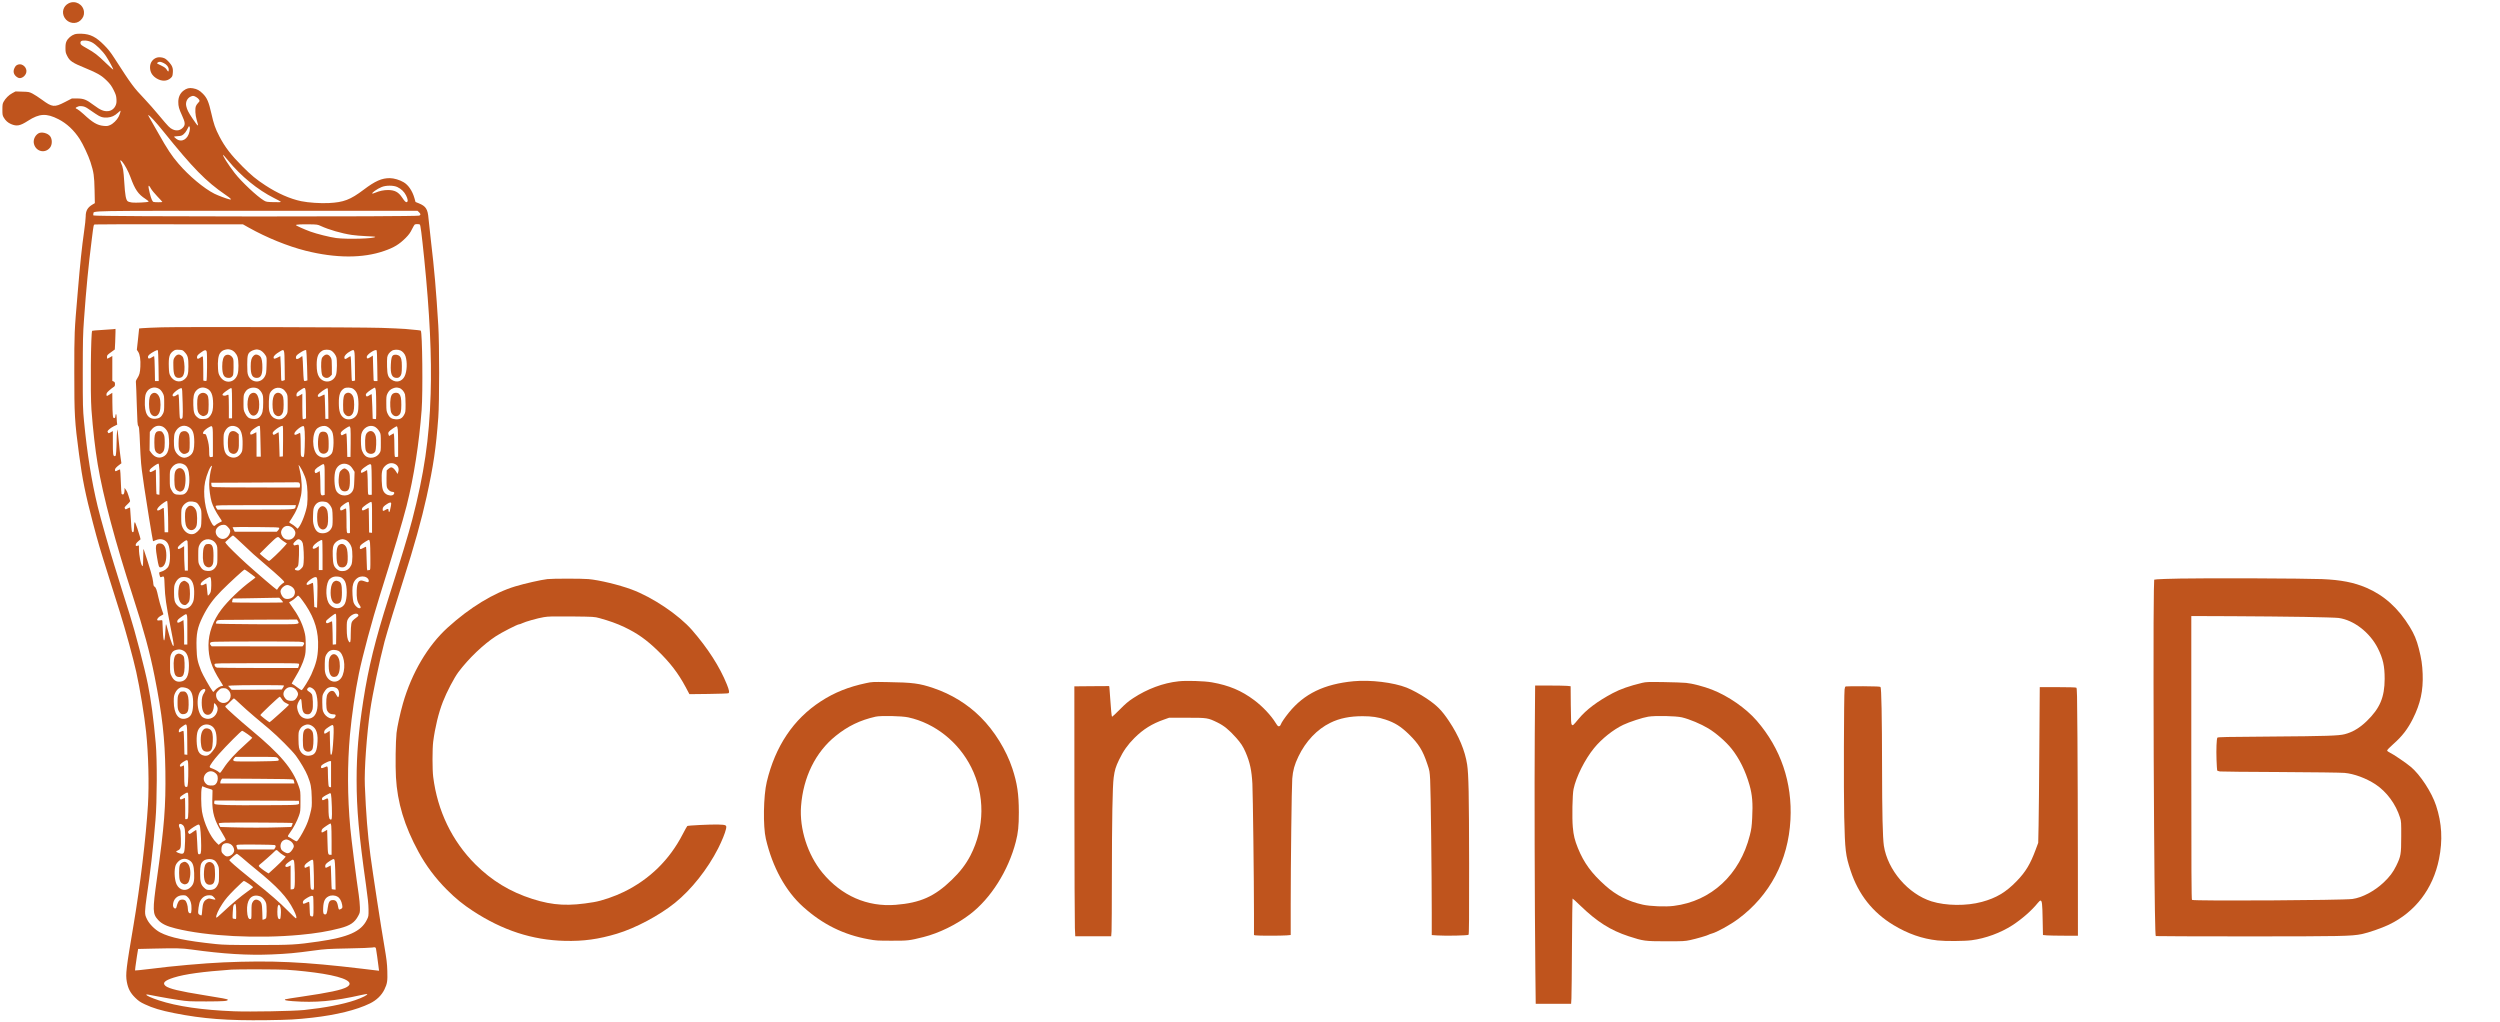 <?xml version="1.0" standalone="no"?>
<!DOCTYPE svg PUBLIC "-//W3C//DTD SVG 20010904//EN"
 "http://www.w3.org/TR/2001/REC-SVG-20010904/DTD/svg10.dtd">
<svg version="1.0" xmlns="http://www.w3.org/2000/svg"
 width="4697pt" height="1920pt" viewBox="0 0 4697 1920"
 preserveAspectRatio="xMidYMid meet">

<g transform="translate(0,1920) scale(0.1,-0.1)"
fill="#bf541d" stroke="none">
<path d="M1290 19138 c-104 -53 -137 -174 -75 -274 66 -105 212 -128 298 -46
49 46 70 98 65 159 -12 140 -162 224 -288 161z"/>
<path d="M1400 18555 c-59 -19 -123 -74 -149 -128 -16 -34 -21 -63 -21 -129 0
-75 4 -92 31 -146 49 -100 96 -131 358 -238 212 -87 290 -133 387 -229 66 -66
89 -98 129 -177 41 -83 49 -108 53 -171 3 -59 0 -83 -16 -119 -26 -60 -79
-100 -141 -106 -81 -7 -144 19 -268 112 -141 106 -192 126 -318 126 l-94 0
-136 -70 c-194 -100 -235 -95 -425 45 -63 46 -144 99 -180 117 -61 31 -72 33
-192 36 l-127 4 -61 -33 c-65 -34 -128 -98 -164 -164 -18 -34 -21 -57 -21
-145 0 -96 2 -109 27 -151 33 -56 77 -95 135 -120 109 -46 169 -35 320 62 214
138 347 144 572 29 156 -80 291 -206 399 -373 63 -98 164 -314 202 -432 62
-194 71 -258 77 -526 l5 -246 -43 -25 c-94 -56 -129 -117 -129 -228 0 -39 -13
-164 -30 -278 -42 -295 -74 -599 -119 -1137 -65 -755 -65 -764 -65 -1510 0
-802 6 -916 89 -1540 64 -476 119 -748 260 -1285 104 -395 117 -438 312 -1060
86 -272 175 -558 200 -635 101 -324 248 -859 302 -1105 71 -320 154 -825 186
-1130 44 -427 58 -979 35 -1373 -36 -602 -147 -1527 -271 -2257 -139 -817
-152 -923 -126 -1067 24 -129 66 -208 157 -298 65 -63 96 -84 182 -124 147
-70 301 -116 553 -166 536 -107 997 -142 1740 -132 426 6 541 12 855 47 449
51 828 144 1080 267 125 61 220 153 273 263 53 110 60 158 54 349 -4 139 -13
214 -55 461 -63 360 -220 1391 -262 1705 -54 411 -83 781 -105 1315 -13 297
35 961 101 1420 42 294 176 933 269 1287 46 172 230 774 360 1178 191 593 337
1117 430 1540 129 587 177 913 220 1495 21 286 21 1376 0 1720 -42 681 -73
1042 -140 1610 -19 162 -39 345 -44 406 -14 175 -49 230 -182 284 l-62 25 -21
75 c-39 134 -114 245 -202 296 -76 45 -182 76 -259 77 -152 1 -275 -53 -493
-218 -250 -188 -374 -236 -654 -250 -157 -8 -382 7 -519 35 -208 43 -444 147
-674 298 -173 113 -261 186 -431 356 -216 217 -325 359 -430 559 -80 154 -108
236 -153 436 -49 218 -81 292 -160 371 -63 63 -106 86 -185 101 -70 13 -120 0
-178 -44 -64 -49 -98 -122 -98 -212 0 -85 12 -127 73 -261 56 -121 60 -167 21
-214 -52 -61 -123 -76 -199 -41 -55 25 -78 48 -254 259 -83 100 -204 238 -268
305 -218 229 -247 269 -573 774 -72 112 -119 171 -195 247 -151 152 -257 206
-420 212 -61 3 -105 -1 -135 -11z m326 -150 c74 -37 203 -164 266 -260 60 -92
142 -245 135 -252 -3 -3 -66 53 -139 124 -160 155 -209 192 -358 276 -100 56
-115 68 -118 93 -5 42 20 56 94 52 41 -3 79 -13 120 -33z m1959 -1028 c22 -12
46 -34 55 -49 14 -26 13 -29 -17 -60 -17 -18 -37 -46 -42 -61 -19 -51 -13
-167 14 -257 44 -146 35 -144 -75 19 -83 124 -105 168 -121 239 -17 78 21 153
91 181 37 15 51 13 95 -12z m-2035 -216 c30 -21 92 -63 138 -94 96 -66 143
-81 232 -75 76 6 133 32 195 89 23 21 45 39 48 39 9 0 -13 -71 -35 -114 -31
-61 -103 -132 -160 -156 -44 -19 -61 -21 -122 -15 -120 12 -207 63 -377 222
-48 44 -101 85 -118 93 -37 15 -39 23 -8 38 41 20 52 21 102 16 35 -4 65 -16
105 -43z m1227 -204 c43 -46 132 -150 198 -233 549 -682 795 -934 1163 -1185
107 -73 125 -96 70 -84 -48 10 -215 73 -279 105 -197 99 -480 336 -675 564
-128 149 -207 267 -381 576 -83 146 -160 282 -173 303 -35 60 -8 43 77 -46z
m684 -224 c-30 -150 -149 -218 -249 -141 -23 18 -42 35 -42 39 0 4 31 9 69 11
59 3 76 8 108 34 21 17 48 50 60 75 12 24 28 53 34 64 12 19 12 19 22 -2 7
-15 6 -41 -2 -80z m726 -550 c239 -292 555 -550 860 -703 67 -33 125 -65 129
-71 4 -8 -35 -10 -132 -7 -131 3 -142 5 -186 31 -126 74 -425 355 -550 517
-125 163 -237 340 -214 340 3 0 44 -48 93 -107z m-1994 -17 c45 -49 120 -188
158 -293 84 -233 145 -322 282 -410 49 -32 66 -48 56 -53 -22 -12 -243 -23
-309 -15 -33 4 -70 15 -81 24 -33 27 -49 111 -64 355 -16 240 -22 275 -60 362
-25 57 -18 69 18 30z m542 -508 c16 -29 71 -96 122 -149 51 -53 93 -99 93
-102 0 -9 -143 -9 -165 -1 -23 9 -42 51 -70 159 -39 152 -31 188 20 93z m4630
28 c74 -35 130 -89 164 -158 34 -67 40 -115 16 -124 -21 -8 -38 8 -90 85 -69
103 -138 140 -265 141 -81 0 -161 -17 -241 -51 -27 -12 -52 -19 -55 -16 -14
14 90 88 176 123 80 34 224 34 295 0z m407 -473 c34 -32 35 -48 6 -64 -44 -23
-6100 -21 -6123 3 -4 4 -4 19 -1 33 15 58 -190 54 3080 55 l3010 0 28 -27z
m-3197 -290 c333 -187 728 -348 1068 -434 565 -142 1075 -144 1477 -3 182 63
281 123 402 244 59 60 86 97 118 163 22 47 48 88 56 91 22 8 77 7 91 -2 14 -9
34 -164 83 -642 103 -1011 143 -1850 121 -2542 -26 -848 -123 -1504 -347
-2366 -66 -255 -212 -737 -444 -1467 -250 -786 -378 -1306 -474 -1925 -90
-580 -126 -1002 -126 -1495 0 -549 42 -1018 176 -1970 34 -242 47 -365 48
-460 1 -129 1 -131 -33 -199 -107 -217 -348 -325 -906 -405 -423 -61 -507 -66
-1155 -66 -511 0 -631 3 -775 18 -563 59 -864 122 -1047 219 -96 51 -201 155
-245 245 -33 67 -37 84 -37 152 0 42 14 168 31 281 62 399 121 909 164 1430
30 354 33 1144 5 1445 -42 468 -87 804 -147 1105 -60 304 -244 1007 -344 1320
-31 96 -97 306 -146 465 -49 160 -114 369 -144 465 -81 256 -260 887 -310
1095 -114 471 -198 995 -257 1605 -21 219 -23 280 -23 915 1 606 3 714 23 990
44 608 82 998 147 1515 35 278 33 268 58 273 12 3 643 4 1402 3 l1380 -1 110
-62z m1350 32 c157 -72 391 -140 585 -169 58 -9 180 -19 273 -23 92 -3 167 -9
167 -13 0 -34 -528 -49 -735 -22 -118 16 -366 78 -481 120 -119 43 -274 113
-274 123 0 11 98 17 265 14 130 -2 144 -4 200 -30z m1039 -13578 c5 -21 38
-252 51 -364 l7 -51 -39 4 c-21 2 -148 18 -283 34 -1088 130 -1698 158 -2600
119 -355 -15 -997 -72 -1355 -120 -82 -11 -186 -23 -229 -26 l-79 -6 7 69 c4
38 17 129 29 202 l22 133 300 7 c417 10 528 7 700 -17 593 -83 1060 -112 1508
-93 305 13 437 25 792 73 212 29 262 32 645 40 228 4 433 12 455 17 49 10 62
7 69 -21z m-1679 -397 c214 -13 491 -44 682 -75 426 -70 596 -164 450 -249
-94 -55 -334 -106 -848 -181 -163 -23 -302 -46 -309 -50 -26 -16 11 -25 140
-35 425 -32 773 -1 1284 115 61 13 112 22 115 19 15 -15 -90 -68 -229 -116
-228 -78 -567 -143 -955 -184 -204 -21 -1010 -36 -1320 -24 -591 23 -1069 92
-1413 206 -139 46 -232 88 -232 104 0 11 -4 12 235 -35 99 -19 263 -47 365
-62 176 -27 202 -28 530 -28 334 1 400 6 400 33 0 10 -106 31 -455 86 -452 72
-654 121 -715 172 -65 55 -19 102 155 157 210 66 538 111 1085 150 115 8 883
6 1035 -3z"/>
<path d="M3035 13050 c-154 -5 -312 -11 -350 -15 l-71 -6 -21 -201 -22 -200
25 -38 c33 -50 48 -149 41 -280 -6 -115 -16 -152 -59 -220 -24 -37 -28 -52
-24 -85 3 -22 10 -209 16 -415 10 -324 13 -377 28 -393 13 -14 18 -51 24 -170
4 -84 12 -245 17 -358 6 -114 17 -251 26 -305 8 -55 28 -198 45 -319 27 -196
159 -1006 165 -1013 1 -1 24 7 50 19 96 42 192 12 234 -74 44 -90 48 -336 7
-415 -25 -49 -84 -90 -148 -106 -31 -7 -33 -14 -18 -68 10 -35 13 -37 36 -28
51 20 50 22 57 -167 8 -213 28 -352 106 -749 33 -164 61 -317 63 -339 9 -116
-48 18 -107 250 -16 61 -31 114 -35 118 -4 4 -10 -53 -13 -126 -12 -241 -38
-237 -48 8 -4 88 -8 168 -8 178 -1 16 -7 17 -45 12 -28 -5 -46 -3 -51 4 -11
19 23 60 70 83 25 12 45 25 45 29 0 4 -15 49 -34 100 -18 52 -46 150 -61 219
-31 145 -46 184 -73 199 -15 8 -20 25 -25 88 -5 70 -61 266 -172 598 -12 37
-13 26 -14 -127 -1 -92 -5 -169 -10 -173 -26 -16 -71 193 -71 333 l0 54 -30
-7 c-27 -6 -30 -4 -30 18 0 17 14 38 45 65 l46 40 -15 59 c-19 72 -71 225 -84
250 -15 26 -21 4 -24 -92 -2 -64 -6 -80 -19 -83 -24 -4 -28 21 -40 243 -6 110
-13 206 -15 213 -3 9 -14 7 -44 -10 -35 -20 -42 -21 -50 -8 -16 25 -12 32 46
87 44 42 53 56 46 70 -5 10 -17 50 -27 88 -10 39 -31 88 -47 109 l-28 40 0
-31 c0 -58 -11 -93 -31 -93 -10 0 -21 5 -25 11 -4 7 -10 110 -14 231 -4 120
-10 222 -14 226 -4 4 -24 -3 -45 -15 -42 -24 -51 -22 -51 13 0 21 31 54 93 99
l28 21 -15 104 c-9 58 -23 182 -31 275 -9 94 -19 190 -22 215 l-7 45 -7 -50
c-4 -27 -8 -104 -8 -170 -1 -66 -4 -157 -8 -202 -6 -77 -8 -83 -28 -83 -31 0
-35 32 -35 273 l0 198 -40 -23 c-35 -20 -42 -21 -50 -8 -5 8 -10 18 -10 22 0
20 57 69 116 98 l66 32 -6 52 c-3 28 -6 72 -6 99 0 56 -17 64 -22 10 -2 -30
-7 -38 -23 -38 -17 0 -21 9 -26 60 -4 33 -7 140 -8 237 l-1 178 -47 -30 c-26
-17 -51 -30 -55 -30 -4 0 -8 13 -8 29 0 23 12 40 53 76 28 25 64 54 80 63 22
13 27 24 27 54 0 31 -5 41 -25 50 l-25 11 0 235 0 234 -44 -26 c-25 -14 -47
-26 -50 -26 -3 0 -6 15 -6 34 0 31 7 39 74 87 l73 53 7 134 c3 75 6 162 6 194
l0 59 -47 -6 c-27 -3 -124 -10 -217 -15 -93 -5 -171 -12 -174 -15 -26 -25 -36
-1184 -14 -1480 28 -375 71 -753 118 -1029 101 -602 330 -1462 663 -2488 198
-609 317 -1048 405 -1493 145 -731 194 -1165 203 -1785 9 -665 -19 -1023 -158
-2013 -85 -606 -83 -666 23 -782 66 -72 156 -116 329 -159 583 -146 1538 -195
2339 -120 290 27 524 65 747 124 192 50 277 107 343 232 33 61 34 67 32 163
-1 55 -11 161 -22 235 -44 291 -140 1047 -159 1255 -54 595 -56 1190 -6 1750
33 363 100 822 167 1145 70 341 251 1013 397 1478 232 735 431 1405 501 1680
136 540 235 1175 282 1802 25 332 13 1458 -16 1487 -5 6 -71 13 -296 33 -63 5
-266 14 -450 20 -425 13 -3751 21 -4125 10z m1300 -421 c56 -16 109 -73 129
-139 21 -71 22 -248 1 -318 -50 -169 -241 -194 -331 -44 -27 45 -33 65 -38
145 -9 137 5 248 38 292 29 38 55 55 101 66 44 10 56 10 100 -2z m537 -3 c35
-8 84 -50 115 -100 25 -39 25 -42 21 -192 -4 -135 -7 -157 -29 -200 -70 -142
-259 -133 -316 14 -15 38 -18 76 -18 202 0 177 10 213 73 252 33 20 95 37 117
32 6 -1 22 -5 37 -8z m-1894 -301 l4 -285 -35 0 -35 0 -4 229 c-2 127 -7 233
-11 237 -3 4 -25 -5 -47 -21 -44 -31 -70 -28 -70 9 0 28 35 59 121 106 35 19
57 26 64 19 5 -5 11 -129 13 -294z m497 253 c55 -61 65 -100 65 -259 0 -152
-14 -196 -77 -248 -86 -71 -208 -37 -265 73 -18 33 -23 63 -26 154 -7 196 10
257 88 310 30 21 44 23 104 20 68 -4 70 -5 111 -50z m1873 -248 l3 -270 -26
-10 c-15 -6 -31 -8 -36 -4 -5 3 -9 54 -9 113 0 59 -3 162 -7 229 l-6 121 -48
-25 c-61 -30 -79 -31 -79 -1 0 29 37 65 115 111 91 55 89 60 93 -264z m421 4
c5 -153 8 -280 7 -281 -1 -2 -16 -6 -33 -9 -28 -6 -31 -4 -36 28 -3 18 -9 110
-12 203 -3 94 -8 185 -11 203 l-5 33 -44 -32 c-48 -35 -75 -33 -75 4 0 30 14
47 73 86 58 40 110 62 120 52 4 -4 11 -133 16 -287z m457 277 c38 -23 77 -74
93 -120 17 -50 14 -267 -4 -328 -45 -151 -232 -178 -319 -46 -32 47 -46 120
-46 229 0 149 27 218 105 265 41 26 129 25 171 0z m442 -286 l3 -274 -26 -7
c-14 -3 -29 -3 -33 1 -4 3 -9 107 -12 230 -3 123 -8 226 -12 230 -4 4 -27 -7
-52 -25 -48 -35 -66 -33 -66 5 0 33 44 79 110 115 86 46 84 51 88 -275z m420
0 l4 -285 -36 0 c-30 0 -36 4 -37 23 -1 12 -4 120 -8 239 l-6 217 -47 -30
c-51 -33 -68 -32 -68 6 0 44 158 150 185 124 6 -6 11 -119 13 -294z m435 291
c40 -16 81 -63 96 -109 36 -109 28 -287 -17 -377 -49 -98 -151 -126 -242 -66
-68 45 -84 90 -88 244 -2 74 -1 154 3 178 7 48 41 96 90 125 36 23 112 25 158
5z m-3639 -27 c11 -56 7 -537 -5 -544 -5 -4 -21 -4 -35 -1 l-24 6 -1 213 c0
116 -4 220 -7 230 -7 16 -10 15 -42 -8 -49 -36 -72 -34 -68 7 2 27 14 41 66
80 76 58 107 62 116 17z m-899 -692 c27 -15 49 -40 70 -77 29 -54 30 -58 30
-200 0 -132 -2 -149 -23 -192 -32 -64 -71 -91 -143 -96 -143 -10 -208 102
-197 342 4 85 9 114 29 152 45 87 150 119 234 71z m901 4 c82 -37 117 -122
118 -286 0 -109 -12 -164 -46 -215 -39 -57 -69 -72 -141 -73 -56 -1 -70 3
-101 27 -64 48 -80 93 -84 236 -5 152 8 217 51 267 56 63 126 79 203 44z m977
-14 c19 -15 46 -48 58 -74 22 -43 24 -62 24 -178 0 -150 -13 -208 -59 -261
-35 -41 -82 -54 -154 -43 -60 8 -92 35 -127 104 -29 58 -30 64 -30 200 0 124
2 145 21 180 12 22 30 48 41 57 60 54 165 61 226 15z m452 3 c20 -12 48 -43
63 -68 26 -46 27 -50 27 -213 0 -164 0 -166 -28 -208 -52 -79 -128 -101 -213
-62 -54 24 -91 74 -105 140 -16 76 -8 297 13 336 50 95 158 128 243 75z m1323
3 c72 -53 96 -126 97 -288 0 -140 -16 -196 -70 -244 -55 -48 -149 -54 -205
-13 -69 51 -94 125 -94 282 -1 154 25 225 98 272 41 25 134 21 174 -9z m424
-34 c7 -64 10 -523 3 -531 -3 -2 -18 -3 -34 0 l-29 4 -7 226 c-4 125 -9 230
-11 234 -3 4 -21 -4 -41 -17 -44 -30 -60 -31 -68 -4 -5 14 0 28 17 46 30 32
140 104 153 100 5 -2 13 -28 17 -58z m440 51 c44 -13 90 -64 107 -119 6 -22
11 -104 11 -187 0 -143 -2 -151 -28 -198 -36 -66 -78 -88 -157 -84 -77 5 -115
30 -150 102 -24 50 -26 64 -27 192 -1 120 1 145 19 184 25 55 59 87 110 105
46 17 67 18 115 5z m-4070 -280 c7 -288 5 -304 -36 -298 -20 3 -21 10 -28 218
-9 277 -5 256 -51 225 -42 -29 -70 -29 -75 -2 -7 33 128 140 168 134 13 -2 16
-44 22 -277z m922 264 c3 -9 6 -137 6 -285 l0 -269 -30 0 -30 0 0 209 c0 115
-3 216 -6 225 -5 14 -9 14 -35 1 -31 -17 -79 -11 -79 9 0 16 32 44 100 90 62
41 66 42 74 20z m1394 -272 l2 -282 -26 -10 c-14 -6 -30 -8 -35 -4 -5 3 -9
109 -9 240 l0 235 -43 -26 c-56 -32 -67 -32 -67 3 0 37 14 53 80 97 98 64 95
74 98 -253z m420 -5 l2 -287 -28 0 -29 0 -5 225 c-3 124 -7 228 -10 231 -3 3
-29 -7 -56 -23 -54 -30 -80 -24 -68 14 10 32 156 136 181 129 6 -2 11 -109 13
-289z m-3115 -431 c38 -16 82 -64 102 -113 20 -47 29 -204 17 -280 -14 -85
-38 -130 -83 -160 -83 -55 -178 -34 -243 54 l-36 48 2 176 3 176 29 37 c55 72
131 95 209 62z m492 -9 c78 -44 105 -118 105 -285 -1 -118 -13 -176 -47 -220
-29 -39 -93 -72 -138 -72 -78 0 -162 74 -186 164 -18 66 -15 254 5 300 52 123
160 170 261 113z m455 -284 l0 -273 -24 -6 c-40 -10 -46 2 -46 94 0 102 -10
173 -40 268 -19 64 -23 70 -48 69 -65 -1 -12 78 91 133 66 35 67 33 67 -285z
m446 288 c82 -37 117 -143 112 -335 -3 -114 -5 -125 -31 -164 -49 -75 -132
-100 -213 -63 -85 38 -114 116 -114 301 0 120 2 131 28 181 47 91 129 120 218
80z m438 7 c3 -7 7 -138 10 -290 l6 -278 -40 0 -40 0 0 230 c0 127 -2 230 -4
230 -2 0 -24 -12 -50 -26 -47 -26 -66 -25 -66 4 0 29 27 58 91 101 64 43 87
50 93 29z m434 -275 l-3 -288 -31 -3 -31 -3 -7 228 c-4 125 -9 229 -11 231 -2
2 -21 -8 -42 -22 -46 -32 -60 -32 -69 -4 -5 18 2 30 39 64 45 41 120 84 145
84 10 0 12 -61 10 -287z m407 176 c4 -54 4 -183 0 -285 -8 -196 -11 -207 -54
-184 -20 10 -21 19 -21 193 0 100 -3 199 -6 219 l-6 37 -39 -19 c-49 -26 -69
-25 -69 0 0 45 138 158 175 144 9 -4 15 -38 20 -105z m412 100 c37 -14 81 -56
103 -99 39 -76 34 -353 -7 -409 -66 -89 -181 -103 -264 -34 -113 96 -114 431
-1 511 51 37 121 50 169 31z m890 0 c38 -14 80 -56 106 -104 20 -36 22 -55 22
-201 0 -159 0 -161 -28 -203 -48 -73 -154 -102 -233 -65 -49 23 -93 92 -104
162 -12 72 -12 215 -1 265 26 112 141 183 238 146z m-442 -41 c3 -24 5 -153 3
-288 l-3 -245 -30 0 -30 0 -5 217 c-3 119 -8 220 -12 223 -4 4 -25 -3 -48 -16
-35 -20 -43 -21 -50 -9 -16 25 -11 45 18 72 34 32 122 88 138 88 7 0 15 -19
19 -42z m889 -19 c3 -34 6 -162 6 -285 l0 -224 -26 -6 c-17 -4 -29 -2 -35 7
-5 8 -9 89 -9 180 0 91 -3 187 -6 212 l-7 46 -43 -25 -44 -26 -10 27 c-8 22
-7 33 5 52 17 26 130 103 150 103 7 0 15 -24 19 -61z m-4006 -661 c53 -33 82
-105 88 -225 10 -163 -18 -272 -80 -316 -25 -18 -45 -22 -103 -22 -88 0 -116
17 -155 95 -27 51 -28 60 -28 203 0 142 1 153 25 193 57 98 163 128 253 72z
m3946 18 c66 -27 92 -93 65 -163 l-10 -28 -29 47 c-31 50 -64 78 -92 78 -10 0
-32 -13 -50 -29 l-33 -29 -3 -139 c-2 -82 1 -153 7 -175 14 -46 63 -88 102
-88 37 0 48 -24 23 -51 -25 -28 -98 -22 -144 11 -54 39 -73 96 -78 244 -6 166
6 224 59 277 55 55 120 71 183 45z m-4419 -108 c3 -62 5 -194 3 -293 l-3 -180
-25 3 c-14 2 -27 6 -30 9 -2 2 -6 107 -8 233 l-4 229 -43 -24 c-54 -32 -75
-32 -75 -1 0 17 14 36 43 59 50 41 108 77 124 77 7 0 13 -38 18 -112z m3552
91 c30 -15 53 -37 79 -77 l36 -57 -5 -154 c-5 -135 -8 -159 -29 -200 -59 -116
-237 -121 -307 -8 -43 69 -51 308 -14 397 42 104 144 146 240 99z m-447 -278
l0 -289 -27 -7 c-46 -11 -53 12 -53 165 0 76 -3 171 -6 213 l-7 77 -32 -20
c-41 -25 -52 -25 -60 0 -12 37 15 70 100 120 90 54 85 70 85 -259z m876 263
c4 -15 7 -144 8 -288 l1 -261 -29 -3 c-16 -2 -32 2 -37 10 -5 7 -9 76 -9 153
0 77 -3 177 -6 222 l-7 82 -53 -30 c-56 -32 -71 -28 -60 16 4 14 31 42 69 68
92 65 113 71 123 31z m-1286 -119 c62 -130 80 -210 87 -380 3 -93 1 -183 -6
-238 -18 -132 -101 -355 -159 -427 l-20 -24 -40 36 c-23 21 -59 47 -82 58 -26
13 -38 25 -34 33 4 7 24 37 45 68 86 129 139 259 174 429 24 116 16 303 -19
455 -14 60 -26 112 -26 115 1 16 47 -56 80 -125z m-1716 75 c-22 -64 -44 -218
-44 -310 0 -92 21 -242 46 -330 21 -74 85 -198 147 -287 28 -40 49 -75 46 -77
-2 -2 -27 -15 -55 -29 -27 -14 -56 -33 -63 -41 -27 -33 -48 -18 -89 62 -109
211 -154 526 -108 752 27 129 98 300 125 300 5 0 2 -18 -5 -40z m1657 -294 c7
-14 9 -36 5 -50 l-6 -26 -778 1 c-427 0 -799 4 -827 7 -49 7 -50 8 -53 44 l-3
38 688 3 c378 1 750 3 826 5 137 2 137 2 148 -22z m-2478 -478 c4 -83 7 -216
7 -295 l0 -143 -33 0 -34 0 -6 226 c-3 124 -8 228 -11 231 -3 3 -24 -6 -46
-21 -86 -57 -108 -18 -32 56 40 40 124 98 143 98 3 0 9 -68 12 -152z m545 114
c17 -12 43 -48 59 -80 27 -54 28 -64 28 -197 0 -90 -5 -153 -13 -177 -18 -51
-83 -114 -131 -129 -81 -24 -169 27 -212 123 -21 48 -24 68 -24 198 0 131 2
149 22 187 22 41 59 74 104 93 40 17 131 7 167 -18z m2460 1 c35 -26 69 -76
82 -122 5 -20 10 -98 10 -174 0 -117 -3 -143 -20 -176 -36 -71 -105 -107 -192
-99 -69 7 -112 50 -140 141 -17 58 -20 88 -16 195 3 112 7 132 28 172 36 64
88 92 163 87 37 -2 67 -10 85 -24z m408 -70 c5 -49 8 -180 9 -293 l0 -205 -26
-3 c-37 -4 -39 9 -39 250 0 118 -4 209 -9 213 -6 3 -25 -4 -43 -15 -48 -29
-68 -26 -68 9 0 23 10 38 43 64 45 37 95 66 114 67 7 0 14 -32 19 -87z m424
-204 l0 -290 -27 3 -28 3 -3 233 c-1 127 -4 232 -6 232 -2 0 -24 -11 -47 -25
-67 -38 -92 -31 -73 20 9 22 142 115 166 115 17 0 18 -15 18 -291z m360 259
c0 -20 -6 -53 -25 -135 -8 -33 -25 -28 -25 7 0 35 -13 38 -58 10 -44 -27 -52
-25 -52 13 0 36 17 57 85 100 51 33 75 34 75 5z m-1796 -55 c-14 -59 29 -56
-750 -57 l-717 -1 -20 27 c-11 14 -17 34 -14 42 6 14 82 16 757 16 l750 0 -6
-27z m-1275 -382 c51 -51 58 -81 31 -137 -38 -77 -110 -109 -175 -78 -73 34
-104 121 -66 182 28 44 77 72 129 72 36 0 48 -6 81 -39z m1191 1 c42 -21 80
-75 80 -114 0 -70 -58 -128 -127 -128 -59 0 -93 20 -121 68 -26 46 -28 82 -7
122 35 67 104 88 175 52z m-222 -23 c1 -8 -8 -27 -22 -42 l-25 -27 -395 0
-396 0 -20 40 c-11 21 -20 42 -20 45 0 3 197 4 437 3 388 -3 438 -5 441 -19z
m-716 -276 c173 -166 273 -257 479 -431 86 -72 198 -171 249 -219 81 -77 90
-89 75 -98 -36 -20 -97 -79 -111 -107 -8 -15 -18 -28 -22 -28 -11 0 -386 321
-577 494 -157 142 -354 336 -375 370 l-19 29 67 63 c37 35 72 63 79 64 7 0 77
-62 155 -137z m733 76 c11 -12 44 -37 73 -56 l53 -34 -58 -66 c-72 -82 -263
-263 -278 -263 -15 0 -177 130 -173 140 2 4 76 78 165 164 174 168 172 167
218 115z m-1274 -32 c29 -16 52 -38 69 -68 24 -42 25 -51 25 -209 0 -157 -1
-167 -25 -210 -35 -63 -88 -92 -161 -87 -70 4 -106 28 -145 99 -28 52 -29 56
-29 198 0 133 2 149 24 194 47 96 150 131 242 83z m1662 2 c15 -11 31 -37 36
-57 15 -56 25 -269 16 -358 -7 -74 -10 -81 -46 -117 -33 -33 -43 -38 -76 -35
-46 4 -58 32 -20 49 14 6 30 23 37 38 16 32 26 370 12 390 -8 11 -16 11 -47 1
-31 -10 -39 -10 -46 1 -14 22 -11 29 30 70 44 44 67 48 104 18z m840 7 c46
-19 94 -78 112 -138 23 -78 21 -280 -4 -333 -31 -66 -81 -107 -140 -113 -64
-6 -92 2 -131 34 -60 51 -73 93 -78 248 -5 154 3 197 45 247 31 36 94 68 136
69 15 0 42 -6 60 -14z m-433 -287 l0 -279 -35 0 -35 0 0 225 0 226 -37 -26
c-61 -41 -96 -30 -69 22 24 46 145 130 169 116 4 -2 7 -130 7 -284z m892 235
c3 -27 7 -154 7 -281 1 -223 0 -233 -18 -233 -11 0 -26 -3 -34 -6 -12 -4 -15
28 -19 215 -2 122 -7 223 -10 227 -4 3 -27 -6 -52 -21 -25 -15 -50 -24 -56
-20 -17 11 -11 54 11 76 31 31 141 100 153 96 6 -2 14 -26 18 -53z m-3428 24
c3 -13 6 -141 6 -285 l0 -263 -28 0 -29 0 -6 98 c-4 53 -7 156 -7 229 l0 132
-49 -30 c-50 -32 -71 -32 -71 0 0 28 132 141 166 141 6 0 14 -10 18 -22z
m1141 -574 c33 -24 77 -57 97 -72 21 -15 37 -29 37 -32 0 -3 -37 -32 -82 -65
-195 -143 -436 -374 -560 -540 -154 -204 -239 -441 -240 -665 0 -241 56 -413
222 -675 28 -43 51 -83 51 -87 0 -4 -10 -8 -22 -8 -31 0 -102 -44 -133 -82
-25 -32 -26 -33 -41 -13 -44 58 -187 310 -214 379 -70 178 -82 236 -87 434 -8
264 15 381 117 588 94 189 193 326 351 485 161 161 419 398 434 398 6 0 37
-20 70 -45z m1763 -113 c18 -12 41 -40 53 -62 46 -90 45 -328 -1 -419 -63
-124 -242 -113 -310 20 -61 120 -46 378 26 442 42 37 78 49 139 46 44 -3 70
-10 93 -27z m459 9 c51 -30 58 -98 9 -87 -11 3 -40 12 -63 21 -89 33 -125 -17
-131 -179 -5 -134 9 -209 49 -265 36 -49 32 -75 -9 -66 -37 9 -88 66 -101 113
-16 55 -25 208 -17 286 9 79 44 138 102 174 49 29 116 31 161 3z m-3353 -4
c81 -34 121 -141 114 -311 -4 -97 -8 -120 -32 -168 -60 -124 -200 -141 -289
-36 -47 54 -57 97 -57 240 0 109 3 130 24 174 23 49 51 81 91 103 28 16 109
15 149 -2z m430 -23 c9 -56 7 -192 -4 -238 -8 -34 -46 -83 -56 -72 -2 2 -8 52
-13 111 -5 59 -11 110 -14 112 -2 3 -21 -5 -41 -17 -73 -43 -92 9 -23 64 43
36 114 76 133 77 6 0 14 -17 18 -37z m1998 -28 c4 -33 5 -162 1 -286 l-6 -227
-26 7 -26 7 -9 227 c-5 125 -13 227 -18 227 -5 0 -26 -9 -48 -20 -49 -25 -70
-25 -70 -2 0 37 128 135 170 130 23 -3 26 -9 32 -63z m-503 -105 c74 -37 101
-106 69 -175 -27 -60 -135 -89 -192 -52 -32 21 -66 86 -66 125 0 34 30 76 74
103 39 24 67 24 115 -1z m186 -222 c20 -24 65 -86 100 -138 173 -262 243 -503
231 -795 -7 -190 -36 -304 -127 -508 -42 -94 -155 -277 -180 -293 -5 -3 -38
18 -74 45 -36 28 -76 56 -88 62 -12 7 -24 13 -26 15 -2 2 26 53 63 113 87 143
149 276 177 381 20 72 23 109 23 240 -1 134 -4 168 -27 253 -41 153 -117 304
-235 465 -29 41 -52 75 -50 76 2 1 23 14 48 28 25 15 61 42 79 62 19 20 38 36
42 36 4 0 24 -19 44 -42z m-360 -38 c21 -22 35 -43 31 -47 -9 -9 -945 -8 -953
1 -3 3 -2 20 3 38 l10 33 304 5 c168 3 364 6 435 8 l131 2 39 -40z m1030 -282
c3 -13 4 -142 3 -288 l-3 -265 -31 -3 -32 -3 -3 215 c-2 118 -7 217 -10 221
-4 3 -22 -3 -40 -14 -55 -33 -83 -24 -71 23 5 17 156 136 174 136 4 0 10 -10
13 -22z m415 3 c8 -16 5 -24 -20 -43 -90 -68 -98 -78 -109 -129 -6 -27 -11
-115 -11 -194 0 -146 -7 -176 -35 -139 -28 39 -40 110 -40 244 0 120 2 139 22
177 44 82 165 135 193 84z m-3210 -276 l0 -285 -30 0 -30 0 0 133 c0 72 -3
176 -7 230 l-6 97 -43 -25 c-54 -32 -74 -32 -74 -2 0 27 22 49 100 101 95 63
90 78 90 -249z m2074 163 c31 -44 22 -56 -50 -63 -86 -10 -1466 -1 -1482 9 -9
5 -8 14 3 36 15 28 18 29 103 33 48 1 385 4 749 5 l662 2 15 -22z m24 -394
c77 -6 91 -10 95 -25 3 -11 -3 -29 -13 -42 l-18 -22 -853 1 -852 1 -19 22
c-13 17 -15 28 -8 42 8 15 25 19 88 22 148 6 1490 7 1580 1z m-2182 -163 c78
-35 114 -127 114 -288 0 -197 -52 -290 -167 -300 -70 -6 -119 25 -158 101 -30
59 -30 62 -30 215 0 138 3 161 22 203 22 47 45 66 98 79 50 12 78 9 121 -10z
m2921 -8 c103 -49 146 -287 82 -457 -66 -177 -270 -158 -325 30 -12 44 -15 86
-12 183 3 111 7 131 28 171 34 61 80 90 142 90 28 0 66 -8 85 -17z m-737 -252
c0 -11 -4 -31 -10 -45 l-10 -26 -744 0 c-409 0 -758 3 -776 6 -34 7 -57 41
-47 68 6 14 89 16 797 16 774 0 790 0 790 -19z m-286 -400 c3 -5 -5 -24 -17
-42 l-23 -34 -471 -3 -471 -2 -33 37 -33 38 70 6 c115 9 972 10 978 0z m987
-47 c42 -21 63 -94 44 -154 -9 -29 -19 -25 -45 23 -34 62 -50 77 -81 77 -41 0
-85 -42 -98 -94 -16 -63 -14 -229 3 -270 20 -48 61 -76 112 -76 50 0 59 -9 43
-44 -36 -79 -183 -19 -226 92 -14 37 -18 76 -18 177 0 126 1 132 30 184 17 30
42 63 56 74 51 37 121 41 180 11z m-2797 -9 c79 -38 111 -134 104 -315 -7
-157 -44 -225 -135 -249 -139 -37 -227 86 -228 319 0 93 3 111 26 161 24 50
58 85 99 102 25 11 93 1 134 -18z m2004 5 c37 -23 72 -75 72 -108 0 -38 -38
-101 -72 -118 -39 -20 -110 -14 -147 13 -14 11 -34 36 -44 56 -24 49 -10 104
38 146 43 38 102 42 153 11z m343 -3 c51 -34 76 -89 89 -192 23 -185 -13 -316
-99 -359 -75 -38 -170 -20 -221 42 -39 47 -64 131 -56 186 8 49 53 129 69 123
8 -2 14 -40 18 -103 8 -141 34 -184 113 -184 40 0 69 30 87 90 15 51 8 246
-11 285 -9 17 -32 39 -53 50 -40 21 -47 44 -21 69 21 22 45 20 85 -7z m-1586
-28 c92 -81 48 -231 -73 -246 -77 -9 -152 62 -152 145 0 39 5 50 44 88 40 40
47 44 94 44 43 0 57 -5 87 -31z m-427 0 c2 -9 -8 -33 -22 -54 -35 -51 -46 -96
-46 -188 0 -147 40 -227 115 -227 67 0 115 80 115 190 0 39 9 37 43 -7 32 -43
35 -90 8 -148 -46 -103 -163 -141 -257 -84 -123 75 -138 443 -20 519 35 23 59
22 64 -1z m1439 -178 c24 -37 43 -55 82 -72 28 -13 51 -27 51 -31 0 -8 -356
-328 -365 -328 -11 0 -171 125 -174 135 -2 12 349 345 365 345 6 0 25 -22 41
-49z m-788 -83 c59 -57 181 -165 271 -241 91 -77 217 -182 280 -235 162 -137
426 -402 500 -501 84 -115 185 -287 220 -377 60 -150 72 -215 77 -404 4 -174
4 -176 -31 -315 -25 -100 -51 -172 -91 -253 -61 -126 -138 -250 -159 -258 -8
-3 -41 13 -74 35 -33 23 -64 41 -69 41 -6 0 -15 6 -21 13 -7 9 3 29 38 76 61
81 131 213 167 316 27 77 28 88 28 270 0 188 0 191 -32 282 -116 333 -343 601
-900 1064 -207 172 -470 408 -478 427 -4 11 1 22 17 31 13 8 48 41 78 72 30
31 59 57 64 58 5 1 57 -45 115 -101z m-991 -676 l2 -283 -27 3 -28 3 -5 217
c-3 119 -8 220 -13 224 -4 4 -23 0 -42 -9 -46 -22 -45 -22 -45 11 0 31 20 53
84 96 73 49 71 55 74 -262z m442 268 c77 -39 109 -120 110 -270 0 -98 -14
-136 -79 -217 -51 -65 -90 -87 -146 -81 -54 7 -92 32 -116 80 -40 78 -47 303
-12 388 42 104 149 148 243 100z m1888 1 c101 -52 135 -162 113 -369 -15 -141
-54 -191 -155 -200 -65 -5 -118 20 -154 72 -35 51 -42 90 -44 236 -1 118 1
140 19 175 25 48 47 69 93 89 47 21 84 20 128 -3z m416 -13 c9 -36 6 -178 -8
-356 -12 -151 -23 -198 -43 -178 -5 4 -10 106 -13 227 l-5 219 -44 -30 c-48
-31 -61 -31 -61 1 0 35 18 56 81 98 70 47 84 50 93 19z m-1612 -150 c48 -35
88 -66 88 -70 0 -3 -55 -56 -122 -116 -209 -187 -330 -320 -423 -464 -27 -43
-55 -78 -61 -78 -6 0 -19 8 -28 19 -15 16 -93 55 -148 74 -10 4 -18 13 -18 20
0 25 75 130 166 232 145 164 426 445 443 445 9 0 55 -28 103 -62z m565 -450
c29 -27 29 -44 1 -51 -48 -12 -782 -20 -810 -8 -34 13 -35 27 -6 58 l21 23
386 0 c381 0 385 0 408 -22z m-1679 -198 c1 -85 -1 -198 -5 -250 -8 -92 -9
-95 -33 -95 -34 0 -38 21 -39 228 -1 97 -3 177 -5 177 -2 0 -16 -7 -32 -14
-32 -17 -44 -13 -44 14 0 19 42 56 95 84 58 31 60 26 63 -144z m2682 -106 l0
-245 -22 3 c-21 3 -24 10 -29 73 -4 39 -7 120 -8 182 -1 149 0 147 -64 117
-55 -25 -71 -21 -65 17 2 16 22 33 73 61 39 21 80 38 93 38 l22 0 0 -246z
m-2193 36 c18 -10 40 -31 49 -45 21 -33 21 -102 0 -144 -26 -49 -57 -64 -123
-59 -49 4 -60 10 -90 41 -101 110 37 285 164 207z m1483 -136 c5 -5 13 -24 16
-42 l7 -32 -697 0 -696 0 0 23 c0 12 7 33 16 46 l17 23 663 -4 c429 -2 667 -7
674 -14z m-1575 -174 c53 -15 60 -20 58 -41 -1 -13 -3 -89 -4 -169 -3 -235 40
-384 175 -603 42 -69 76 -131 76 -140 0 -8 -14 -21 -32 -28 -18 -7 -47 -26
-65 -43 l-34 -29 -41 39 c-117 114 -234 364 -273 588 -17 102 -21 381 -5 438
l11 37 37 -16 c20 -9 64 -24 97 -33z m-401 -86 c8 -21 8 -378 0 -438 -6 -40
-10 -46 -30 -46 l-24 0 0 200 c0 110 -3 200 -7 200 -5 -1 -19 -7 -33 -15 -39
-22 -60 -19 -60 9 0 19 14 34 62 65 69 45 83 49 92 25z m2685 -17 c5 -12 12
-119 16 -237 6 -226 2 -255 -32 -234 -24 15 -31 70 -32 247 -1 164 -1 163 -68
127 -41 -22 -53 -19 -53 15 0 18 15 31 73 64 39 22 75 40 80 41 4 0 11 -10 16
-23z m-601 -147 c6 -58 36 -55 -630 -58 -656 -4 -927 3 -953 22 -12 8 -14 20
-10 39 l7 27 792 -2 791 -3 3 -25z m-122 -393 c4 -4 0 -22 -8 -41 l-16 -33
-189 -6 c-242 -9 -695 -9 -947 0 l-197 6 -15 28 c-8 15 -14 33 -14 38 0 6 38
12 88 14 150 7 1291 2 1298 -6z m728 -53 c3 -26 6 -159 6 -295 l0 -249 -22 0
c-47 0 -48 5 -55 243 l-6 227 -43 -25 c-23 -14 -47 -25 -53 -25 -19 0 -12 49
10 71 22 22 138 99 149 99 4 0 10 -21 14 -46z m-2791 16 c41 -33 51 -98 44
-308 -7 -201 -15 -232 -62 -232 -31 0 -105 29 -105 41 0 5 16 15 35 23 51 22
57 48 53 226 -2 123 -7 162 -20 189 -38 73 -5 108 55 61z m316 -4 c15 -18 30
-210 31 -387 0 -144 -6 -165 -47 -157 -16 3 -19 24 -28 225 -5 122 -13 224
-17 228 -3 4 -31 -12 -61 -34 -61 -47 -72 -49 -87 -20 -9 17 -8 25 7 41 33 37
155 114 184 117 4 1 12 -5 18 -13z m1688 -286 c47 -21 83 -70 83 -111 0 -29
-49 -102 -79 -118 -11 -6 -28 -11 -37 -11 -34 0 -105 42 -119 71 -33 63 -9
150 48 174 42 19 54 18 104 -5z m-1108 -68 c39 -20 71 -72 71 -118 0 -57 -65
-114 -131 -114 -23 0 -41 10 -70 39 -36 35 -39 43 -39 93 0 80 32 116 105 117
17 1 45 -7 64 -17z m829 -18 c26 -5 29 -30 6 -62 l-15 -22 -343 0 -342 0 -12
33 c-20 55 -19 56 76 59 117 4 601 -2 630 -8z m78 -125 c16 -17 52 -45 81 -62
l51 -31 -36 -44 c-21 -25 -93 -96 -161 -159 l-124 -113 -33 19 c-58 35 -145
102 -151 117 -3 9 4 22 18 32 32 22 248 213 278 246 31 33 41 33 77 -5z m-673
-126 c55 -49 164 -139 241 -202 407 -329 593 -529 711 -764 52 -104 65 -149
46 -161 -4 -3 -76 63 -158 148 -142 145 -347 324 -623 541 -174 138 -398 326
-440 369 l-34 36 64 60 c36 32 71 59 79 60 7 0 59 -39 114 -87z m-1002 -38
c60 -38 81 -96 87 -235 6 -153 -7 -208 -62 -265 -84 -88 -209 -67 -266 45 -37
72 -50 230 -29 331 9 39 22 64 53 97 62 65 141 75 217 27z m459 6 c24 -12 44
-36 65 -76 29 -57 30 -63 30 -199 0 -130 -2 -145 -25 -191 -34 -69 -77 -95
-152 -95 -55 0 -61 3 -103 41 -62 57 -75 106 -75 276 0 141 11 183 57 225 45
41 144 51 203 19z m2273 -68 c4 -49 8 -178 9 -288 l3 -200 -35 3 c-18 1 -35 4
-37 6 -2 2 -7 103 -10 225 -3 121 -8 221 -10 221 -3 0 -24 -11 -47 -25 -47
-27 -56 -25 -56 15 0 30 23 54 94 99 78 49 82 46 89 -56z m-772 60 c17 -19 26
-432 12 -498 -8 -36 -12 -40 -41 -43 l-32 -3 0 225 0 226 -34 -17 c-59 -28
-87 1 -45 46 22 23 107 81 120 81 3 0 13 -7 20 -17z m364 -5 c3 -13 9 -139 12
-280 5 -227 4 -258 -10 -264 -8 -3 -24 -1 -35 5 -17 9 -19 27 -25 222 -3 116
-8 213 -11 216 -2 2 -23 -5 -45 -17 -36 -18 -42 -19 -47 -5 -12 31 8 61 69
102 71 49 82 51 92 21z m-1207 -434 c45 -31 80 -60 76 -65 -3 -5 -51 -41 -107
-81 -129 -92 -297 -233 -457 -384 -97 -92 -126 -115 -128 -100 -7 36 41 143
116 256 60 91 108 147 233 273 87 86 164 157 171 157 7 0 50 -25 96 -56z
m-1148 -252 c49 -49 72 -124 68 -224 -2 -58 -6 -73 -19 -76 -29 -5 -49 26 -49
77 0 65 -26 147 -53 166 -27 19 -76 19 -104 0 -20 -14 -45 -69 -57 -127 -12
-52 -66 -22 -66 35 2 110 77 187 184 187 54 0 61 -3 96 -38z m487 3 c19 -19
32 -39 29 -44 -4 -5 -30 -2 -64 7 -56 15 -61 15 -97 -4 -56 -29 -76 -76 -85
-195 -3 -54 -9 -101 -12 -104 -10 -11 -56 14 -62 33 -11 33 12 188 33 229 39
76 94 112 170 113 47 0 57 -4 88 -35z m884 9 c39 -19 86 -78 98 -121 16 -55
14 -265 -1 -285 -7 -9 -25 -18 -39 -22 l-27 -6 -4 143 c-4 162 -14 191 -70
222 -47 25 -84 14 -112 -35 -18 -31 -21 -52 -21 -175 0 -136 -1 -140 -22 -143
-35 -5 -56 47 -61 154 -9 195 66 304 198 286 19 -3 47 -11 61 -18z m1442 -2
c40 -22 73 -81 85 -149 10 -57 8 -64 -25 -82 -36 -18 -40 -14 -52 50 -17 97
-45 126 -116 117 -43 -5 -64 -43 -76 -138 -14 -104 -23 -130 -48 -130 -36 0
-44 24 -39 123 5 122 32 181 98 215 52 27 121 25 173 -6z m-459 2 c3 -9 6 -96
6 -195 0 -189 1 -186 -46 -173 -20 5 -22 13 -26 134 -2 71 -6 132 -10 135 -3
4 -24 -3 -47 -14 -53 -27 -71 -27 -71 2 0 33 17 50 85 91 65 39 99 45 109 20z
m-1446 -283 c2 -128 1 -143 -14 -137 -8 3 -25 6 -36 6 -20 0 -21 4 -15 121 4
96 9 124 23 140 33 36 39 18 42 -130z m821 110 c18 -32 24 -98 16 -176 -6 -70
-8 -76 -28 -73 -25 3 -36 45 -36 138 -1 112 21 162 48 111z"/>
<path d="M4238 12525 c-42 -24 -63 -93 -63 -210 1 -157 33 -215 120 -215 32 0
47 6 66 26 23 24 24 33 27 166 2 91 -1 150 -8 168 -26 63 -91 93 -142 65z"/>
<path d="M4760 12512 c-37 -38 -50 -88 -50 -197 0 -157 31 -215 114 -215 85 0
113 71 104 258 -5 99 -23 144 -68 167 -42 22 -68 19 -100 -13z"/>
<path d="M3324 12530 c-12 -5 -32 -26 -45 -47 -22 -35 -24 -47 -22 -159 2
-168 27 -223 101 -224 68 0 97 38 107 141 8 78 -9 220 -30 252 -15 24 -55 48
-78 46 -7 0 -22 -4 -33 -9z"/>
<path d="M6075 12507 c-30 -30 -33 -39 -40 -117 -3 -47 -2 -121 4 -165 8 -67
14 -84 36 -102 39 -34 94 -31 131 8 l29 30 0 142 c0 116 -3 148 -17 174 -39
70 -92 81 -143 30z"/>
<path d="M7393 12529 c-32 -17 -45 -61 -50 -178 -10 -181 21 -251 109 -251 29
0 45 7 62 25 30 33 36 64 36 197 0 114 -11 158 -47 191 -26 22 -81 30 -110 16z"/>
<path d="M2853 11802 c-38 -30 -53 -83 -53 -190 0 -113 18 -181 57 -212 54
-42 110 -19 140 57 25 66 25 210 0 275 -31 80 -93 110 -144 70z"/>
<path d="M3762 11804 c-46 -32 -57 -70 -57 -194 0 -136 17 -183 76 -214 32
-17 40 -18 69 -6 59 24 70 57 70 208 0 142 -9 176 -52 206 -12 9 -36 16 -53
16 -17 0 -41 -7 -53 -16z"/>
<path d="M4700 11792 c-32 -32 -50 -102 -50 -191 0 -162 92 -261 170 -183 36
36 50 87 50 183 0 88 -19 161 -51 195 -32 34 -82 32 -119 -4z"/>
<path d="M5166 11795 c-31 -33 -46 -96 -46 -189 0 -110 16 -170 52 -201 58
-49 124 -21 147 61 13 47 14 214 1 269 -18 80 -105 113 -154 60z"/>
<path d="M6493 11805 c-34 -24 -47 -80 -47 -210 -1 -96 2 -126 16 -152 52 -94
149 -81 179 24 17 58 17 202 0 262 -23 81 -91 116 -148 76z"/>
<path d="M7375 11798 c-18 -17 -28 -40 -36 -83 -15 -80 -7 -231 14 -272 32
-60 88 -80 136 -47 39 28 51 73 51 196 0 125 -10 173 -40 206 -28 30 -90 30
-125 0z"/>
<path d="M2937 11082 c-29 -32 -37 -73 -37 -194 0 -140 13 -180 67 -206 31
-15 37 -15 61 -2 53 31 67 73 67 205 -1 104 -4 126 -22 161 -12 23 -29 44 -38
48 -32 12 -82 6 -98 -12z"/>
<path d="M3395 11074 c-28 -31 -39 -86 -40 -204 0 -105 7 -130 46 -169 34 -34
65 -39 109 -16 49 25 55 47 54 196 0 142 -8 171 -53 206 -29 23 -89 16 -116
-13z"/>
<path d="M4322 11078 c-28 -31 -42 -96 -41 -198 1 -123 15 -170 60 -194 62
-34 118 -3 139 76 7 25 11 91 8 161 l-3 119 -33 29 c-41 37 -98 40 -130 7z"/>
<path d="M6011 11066 c-41 -44 -51 -267 -14 -339 32 -63 115 -70 157 -13 18
24 21 42 21 149 0 177 -24 227 -105 227 -26 0 -43 -7 -59 -24z"/>
<path d="M6900 11072 c-34 -34 -44 -94 -39 -235 3 -78 8 -101 25 -124 42 -56
136 -53 164 5 18 38 25 214 11 278 -23 101 -99 137 -161 76z"/>
<path d="M3339 10395 c-49 -27 -64 -76 -63 -211 2 -142 15 -183 71 -209 29
-14 40 -15 64 -4 17 6 36 24 44 39 36 69 42 251 10 325 -25 60 -80 86 -126 60z"/>
<path d="M6414 10367 c-34 -31 -37 -39 -47 -120 -21 -171 20 -279 107 -279 77
0 100 48 100 207 0 131 -10 165 -60 204 -37 29 -58 26 -100 -12z"/>
<path d="M3532 9680 c-47 -44 -57 -78 -56 -190 1 -124 15 -183 54 -222 54 -53
135 -28 161 50 19 57 16 238 -6 290 -33 81 -106 115 -153 72z"/>
<path d="M6011 9669 c-39 -36 -52 -84 -52 -184 -1 -112 14 -169 51 -207 55
-55 128 -21 147 70 12 55 8 201 -6 251 -24 83 -90 116 -140 70z"/>
<path d="M3858 8963 c-31 -36 -40 -68 -45 -162 -7 -127 8 -202 48 -236 52 -43
110 -29 136 33 11 26 15 71 14 157 0 179 -20 225 -96 225 -27 0 -47 -6 -57
-17z"/>
<path d="M6365 8958 c-34 -30 -49 -121 -41 -246 4 -70 11 -103 26 -127 23 -38
37 -45 86 -45 43 0 80 36 91 89 11 51 7 192 -7 250 -22 93 -96 130 -155 79z"/>
<path d="M6281 8277 c-36 -18 -60 -74 -67 -158 -13 -161 30 -263 110 -263 76
0 100 51 100 214 0 146 -15 191 -66 209 -39 14 -47 14 -77 -2z"/>
<path d="M3435 8280 c-40 -16 -65 -56 -75 -116 -30 -180 10 -314 97 -330 28
-6 38 -1 67 28 30 30 35 43 41 103 10 92 0 227 -20 265 -13 25 -70 63 -87 59
-2 0 -12 -4 -23 -9z"/>
<path d="M3305 6898 c-34 -30 -49 -121 -40 -242 9 -138 33 -176 108 -176 55 0
76 25 89 105 12 83 6 251 -11 282 -14 27 -61 53 -95 53 -14 0 -37 -10 -51 -22z"/>
<path d="M6216 6880 c-32 -38 -41 -82 -40 -190 1 -166 49 -234 139 -200 17 6
33 26 47 57 29 64 31 206 4 275 -33 88 -102 114 -150 58z"/>
<path d="M3392 6203 c-7 -3 -22 -24 -34 -46 -19 -36 -22 -58 -22 -157 0 -94 4
-123 20 -155 26 -53 60 -72 110 -60 59 15 77 56 78 174 1 128 -10 184 -40 221
-20 24 -33 30 -62 29 -21 0 -43 -3 -50 -6z"/>
<path d="M3845 5509 c-55 -29 -81 -122 -72 -257 8 -107 29 -153 79 -169 26 -8
47 -9 73 -2 51 14 67 56 73 192 5 120 -7 183 -43 217 -26 24 -81 34 -110 19z"/>
<path d="M5750 5507 c-47 -24 -60 -69 -60 -210 0 -89 4 -138 15 -163 28 -68
121 -78 161 -17 20 32 30 168 19 267 -5 53 -12 74 -33 96 -32 35 -68 45 -102
27z"/>
<path d="M3423 2994 c-47 -23 -58 -62 -58 -194 1 -134 16 -179 70 -204 26 -13
39 -14 64 -5 39 14 57 48 71 134 18 110 -4 220 -51 259 -35 30 -52 32 -96 10z"/>
<path d="M3898 2995 c-42 -23 -60 -69 -65 -165 -10 -171 24 -253 106 -253 78
0 101 46 101 200 0 59 -5 124 -10 144 -19 67 -81 102 -132 74z"/>
<path d="M2945 8970 c-23 -25 -22 -82 6 -245 27 -161 35 -185 63 -185 67 0
111 89 111 225 0 147 -43 225 -125 225 -24 0 -43 -7 -55 -20z"/>
<path d="M2951 18119 c-80 -24 -132 -95 -132 -182 0 -89 38 -157 119 -208 97
-61 199 -60 269 4 32 30 35 39 40 100 4 50 1 79 -12 112 -18 50 -94 134 -141
158 -40 20 -103 27 -143 16z m127 -105 c57 -28 92 -74 92 -121 0 -46 -11 -47
-37 -3 -19 31 -40 47 -101 77 -95 46 -91 42 -68 59 28 20 55 17 114 -12z"/>
<path d="M347 17989 c-40 -11 -58 -28 -79 -76 -30 -69 -3 -134 71 -173 56 -29
142 28 156 104 16 83 -70 166 -148 145z"/>
<path d="M718 16692 c-66 -43 -99 -126 -79 -199 40 -146 215 -182 304 -62 40
55 40 153 0 208 -45 62 -168 91 -225 53z"/>
<path d="M40964 8330 c-209 -4 -405 -10 -436 -14 l-55 -7 -6 -202 c-10 -310
-8 -2888 4 -4457 10 -1436 20 -2024 32 -2037 4 -3 773 -6 1710 -6 1776 0 1966
4 2158 43 130 27 370 110 509 176 497 238 831 674 944 1234 72 354 54 675 -55
1005 -83 252 -300 583 -477 729 -97 80 -324 234 -390 265 -34 16 -52 31 -52
42 0 10 50 62 116 120 165 145 270 281 368 477 141 281 195 528 183 840 -7
176 -23 285 -73 481 -40 156 -86 267 -168 401 -217 355 -482 594 -820 739
-233 99 -474 146 -828 161 -325 13 -2168 21 -2664 10z m2326 -720 c316 -6 607
-14 647 -20 285 -38 589 -273 738 -570 98 -196 128 -331 128 -575 -1 -347 -90
-555 -341 -797 -129 -125 -265 -205 -410 -242 -111 -29 -352 -37 -1365 -44
-864 -6 -1019 -9 -1027 -21 -15 -25 -23 -221 -16 -413 4 -103 9 -194 12 -202
3 -7 26 -16 52 -20 26 -3 538 -9 1137 -11 600 -3 1141 -10 1203 -16 178 -15
407 -100 581 -214 211 -139 383 -371 463 -627 22 -69 23 -88 22 -358 0 -330
-7 -368 -93 -545 -61 -124 -123 -206 -234 -312 -177 -167 -404 -287 -590 -313
-182 -25 -2978 -41 -3014 -17 -10 7 -13 552 -13 2671 l0 2662 773 -3 c424 -2
1031 -8 1347 -13z"/>
<path d="M10285 8320 c-120 -14 -427 -83 -605 -137 -403 -122 -853 -396 -1270
-775 -373 -339 -674 -849 -839 -1423 -54 -189 -108 -440 -121 -555 -17 -166
-23 -612 -11 -830 26 -477 159 -918 424 -1405 139 -257 322 -501 537 -715 162
-162 297 -272 485 -395 558 -365 1116 -547 1725 -562 349 -9 639 31 980 134
350 105 797 343 1090 579 309 249 613 633 812 1023 73 145 131 288 148 365 16
75 8 80 -153 85 -135 3 -558 -17 -574 -28 -5 -3 -43 -72 -85 -152 -247 -481
-620 -847 -1103 -1084 -180 -88 -413 -168 -567 -194 -471 -80 -763 -65 -1153
59 -423 135 -764 343 -1074 651 -439 439 -712 1005 -792 1644 -17 130 -17 532
0 660 34 265 101 543 183 752 71 182 210 448 290 555 193 257 470 522 708 677
102 67 403 221 431 221 11 0 37 9 59 20 58 30 293 96 408 115 86 14 160 16
523 13 424 -5 424 -5 524 -32 179 -49 330 -103 466 -168 247 -118 417 -239
631 -447 229 -222 381 -420 518 -676 l73 -137 356 4 c196 3 364 8 375 13 24
11 17 55 -28 167 -133 330 -356 677 -653 1019 -248 285 -744 619 -1137 764
-238 88 -607 177 -810 195 -120 11 -671 11 -771 0z"/>
<path d="M22140 6399 c-285 -30 -587 -143 -850 -316 -89 -58 -147 -107 -253
-215 -76 -77 -141 -137 -144 -135 -8 9 -21 136 -33 327 -6 102 -13 200 -16
218 l-5 32 -327 -2 -327 -3 1 -2194 c1 -1207 5 -2264 9 -2348 l7 -153 338 0
337 0 7 92 c3 50 6 512 6 1027 1 1055 12 1702 34 1862 19 142 38 203 101 334
80 167 163 284 289 410 166 165 331 268 558 347 l93 33 335 0 c386 0 392 -1
575 -90 121 -59 216 -137 346 -282 91 -102 135 -168 181 -276 82 -189 115
-345 128 -592 10 -207 30 -1822 30 -2451 l0 -392 31 -6 c41 -8 485 -8 582 0
l77 7 0 566 c0 777 18 2219 29 2371 12 153 42 264 116 417 137 286 350 511
600 633 172 85 365 124 605 124 175 0 293 -18 432 -64 176 -59 285 -127 437
-274 185 -181 262 -303 347 -559 43 -125 45 -141 54 -297 11 -173 30 -1790 30
-2502 l0 -416 103 -7 c164 -11 574 -2 588 12 10 10 12 302 11 1332 -2 1316 -9
1677 -37 1866 -39 258 -155 538 -340 815 -138 207 -227 296 -425 429 -117 78
-272 162 -370 201 -248 98 -680 150 -996 121 -554 -52 -933 -236 -1220 -591
-72 -89 -139 -187 -148 -217 -9 -29 -30 -45 -50 -37 -9 3 -32 32 -51 65 -83
136 -242 305 -399 423 -240 180 -474 279 -796 336 -142 25 -481 36 -630 19z"/>
<path d="M16275 6366 c-335 -71 -599 -177 -854 -343 -513 -333 -856 -844
-1015 -1513 -63 -262 -72 -837 -17 -1070 124 -533 371 -983 703 -1280 364
-327 758 -522 1228 -607 134 -25 167 -27 430 -27 307 -1 335 2 600 69 294 74
615 231 875 428 390 297 721 821 860 1362 44 171 57 295 57 555 -1 343 -30
543 -122 822 -113 343 -337 707 -595 963 -246 246 -550 433 -890 548 -260 88
-385 105 -865 112 -270 5 -291 4 -395 -19z m790 -644 c500 -109 945 -463 1183
-939 259 -517 254 -1132 -14 -1654 -86 -166 -193 -306 -351 -459 -324 -314
-591 -433 -1055 -470 -533 -43 -1021 171 -1378 605 -276 336 -432 824 -400
1247 41 547 272 1016 650 1321 231 186 459 296 750 362 98 22 493 14 615 -13z"/>
<path d="M30855 6371 c-235 -56 -413 -118 -555 -194 -288 -153 -497 -310 -638
-480 -110 -132 -111 -132 -130 -113 -15 15 -17 56 -20 370 l-3 353 -67 7 c-37
3 -187 6 -333 6 l-267 0 -7 -927 c-7 -898 -2 -3155 11 -4430 l7 -623 332 0
333 0 6 103 c3 56 8 500 10 986 3 486 8 886 11 889 2 3 67 -56 144 -131 318
-307 568 -465 912 -578 276 -90 303 -93 699 -94 325 0 351 1 455 23 117 25
333 88 350 102 5 4 30 13 55 20 96 25 342 161 493 272 598 441 946 1100 986
1866 37 699 -181 1339 -634 1862 -204 235 -532 462 -840 583 -151 59 -373 117
-487 127 -56 6 -247 12 -423 15 -290 4 -327 3 -400 -14z m746 -649 c142 -34
353 -122 496 -208 147 -89 329 -248 434 -379 148 -186 263 -418 339 -686 52
-182 65 -340 50 -619 -8 -159 -15 -207 -44 -323 -186 -740 -724 -1239 -1429
-1327 -153 -20 -444 -8 -582 23 -281 64 -497 174 -705 359 -258 230 -401 425
-514 703 -60 149 -82 237 -96 394 -16 172 -8 615 14 716 48 230 213 558 386
770 142 174 357 345 546 436 118 56 365 137 471 154 134 22 519 14 634 -13z"/>
<path d="M34678 6303 c-11 -3 -18 -20 -22 -56 -13 -115 -18 -1923 -7 -2397 15
-632 25 -720 121 -1011 145 -442 414 -783 803 -1018 273 -165 539 -258 829
-290 144 -16 506 -14 641 4 261 34 546 139 767 282 181 118 365 280 473 415
21 27 45 48 53 48 29 0 36 -57 41 -351 l6 -296 75 -7 c41 -3 189 -6 329 -6
l253 0 -1 1403 c-1 771 -4 1817 -8 2325 -5 805 -8 924 -21 932 -9 6 -157 10
-351 10 l-336 0 -8 -1137 c-4 -626 -10 -1284 -14 -1463 l-7 -325 -48 -129
c-100 -270 -187 -415 -355 -589 -204 -211 -383 -318 -656 -392 -290 -79 -675
-74 -945 10 -441 139 -825 587 -896 1045 -22 148 -33 615 -34 1475 -1 942 -12
1491 -29 1508 -9 9 -98 12 -324 14 -172 0 -319 -1 -329 -4z"/>
</g>
</svg>
